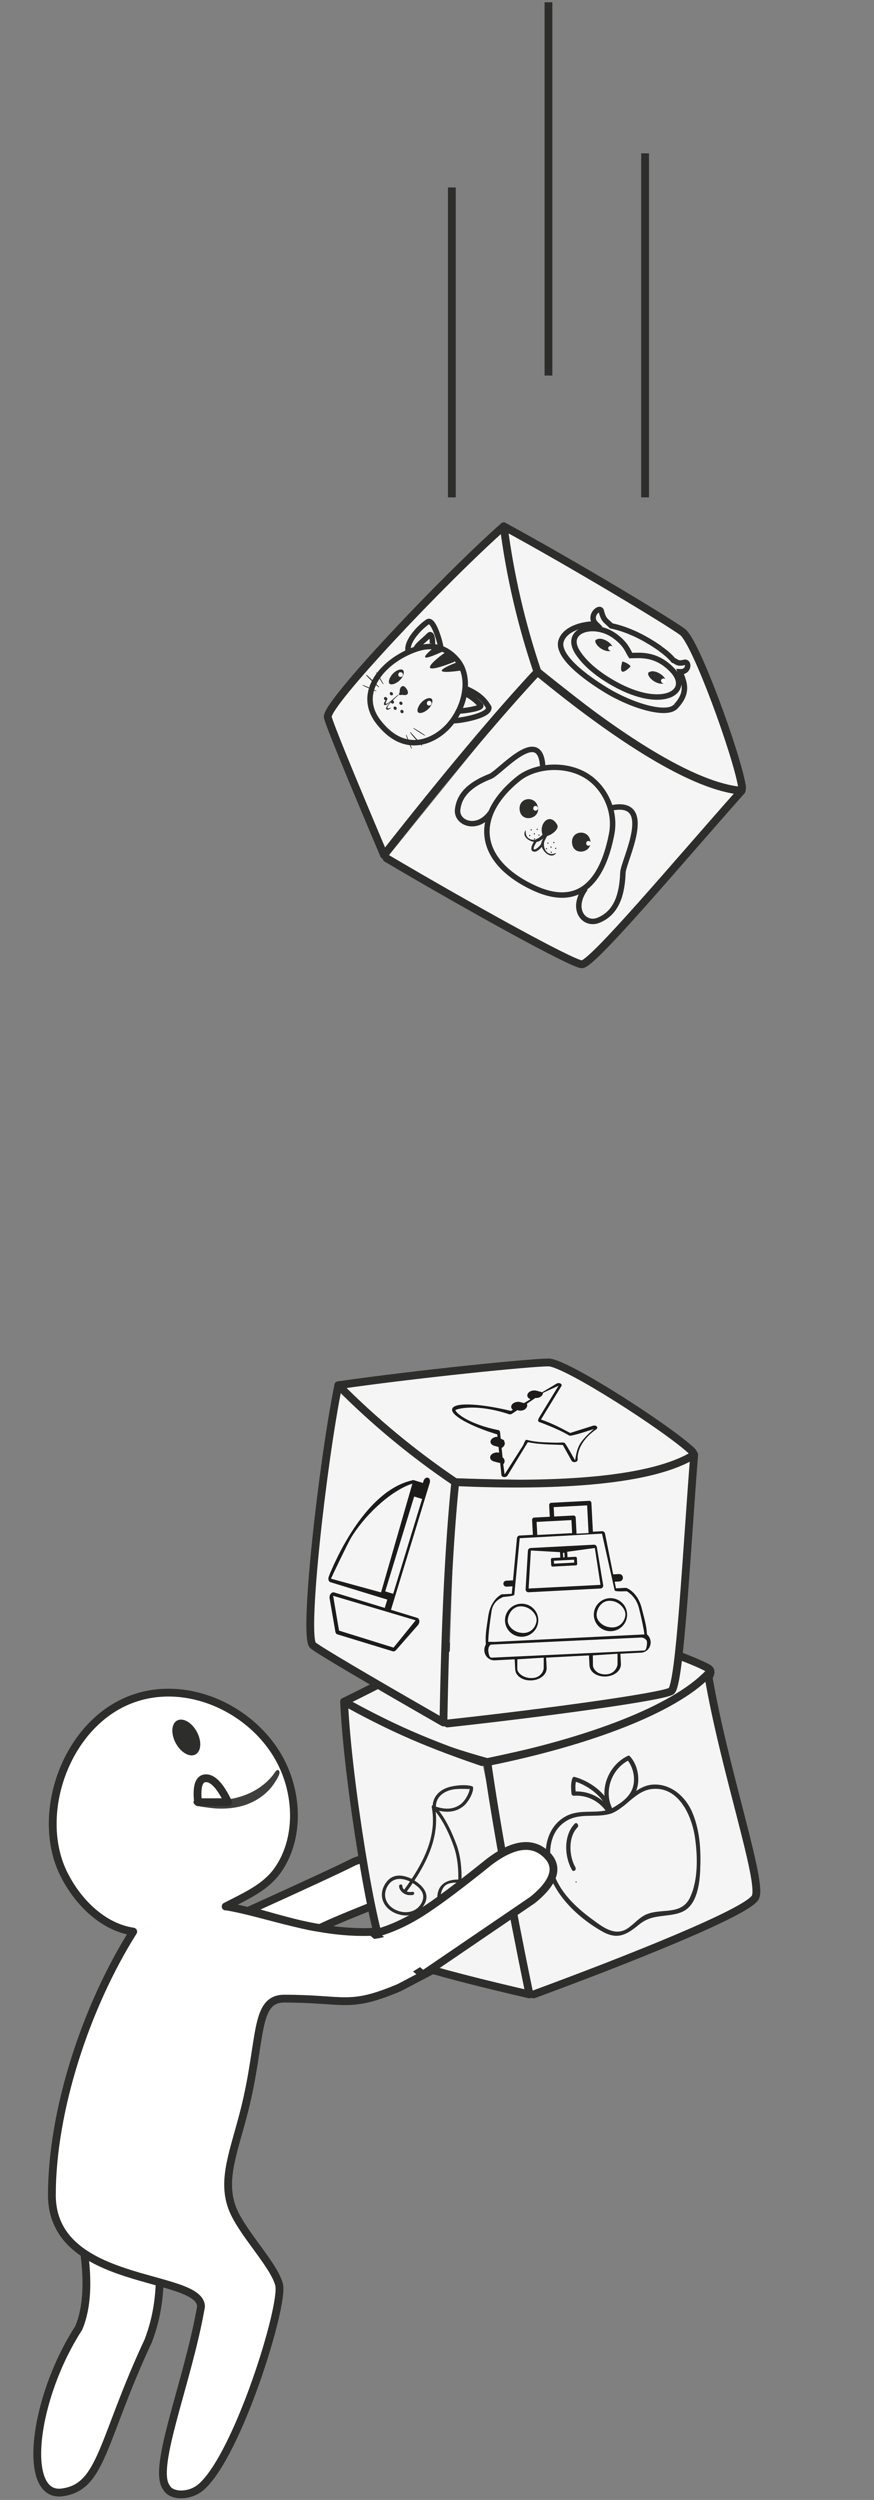 <?xml version="1.0" encoding="UTF-8"?>
<svg width="112px" height="320px" viewBox="0 0 112 320" version="1.1" xmlns="http://www.w3.org/2000/svg" xmlns:xlink="http://www.w3.org/1999/xlink">
    <rect x="0" y="0" width="112" height="320" fill="#808080" stroke="none"/>
    <title>Dice_fall</title>
    <g id="Page-1" stroke="none" stroke-width="1" fill="none" fill-rule="evenodd">
        <g id="NEW-PROTOTYPE" transform="translate(-2100, -942)">
            <g id="Dice_fall" transform="translate(2100.877, 942.291)">
                <g id="Group-25" transform="translate(26.544, 0)">
                    <g id="up-copy" transform="translate(41.571, 95.658) rotate(37) translate(-41.571, -95.658) translate(11.531, 66.447)" fill="#F5F5F5" stroke="#2D2E2C" stroke-linecap="round" stroke-linejoin="round">
                        <g id="Group-4-Copy" transform="translate(30.04, 29.211) rotate(14) translate(-30.04, -29.211) translate(5.032, 5.341)">
                            <path d="M45.047,6.536 C41.46,4.506 27.038,-0.487 24.939,0.038 C22.839,0.564 9.355,5.465 4.05428365e-12,9.336 C3.463,12.18 11.014,15.993 17.198,17.699 C25.131,15.965 30.507,14.619 33.327,13.662 C43.32,10.267 46.727,7.486 45.047,6.536 Z" id="Path-Copy-2"></path>
                            <path d="M17.198,17.699 C11.164,15.466 5.431,12.678 -5.10616538e-14,9.336 C0.431,19.388 3.349,41.553 4.806,42.235 C5.777,42.689 11.86,44.524 23.054,47.74 C20.214,35.282 18.263,25.268 17.198,17.699 C30.086,15.061 41.21,11.435 45.492,6.946 C47.456,18.904 50.762,35.879 49.866,36.847 C48.97,37.815 35.082,43.443 23.573,47.74" id="Path-42-Copy-2"></path>
                        </g>
                    </g>
                    <g id="Group" transform="translate(42.586, 31.5) scale(-1, 1) translate(-42.586, -31.5) translate(29.586, 0)" stroke="#2D2E2C" stroke-linecap="square">
                        <line x1="0.342" y1="19.836" x2="0.342" y2="62.875" id="Line"></line>
                        <line x1="12.723" y1="0.499" x2="12.723" y2="47.281" id="Line-2"></line>
                        <line x1="25.104" y1="24.202" x2="25.104" y2="62.875" id="Line-3"></line>
                    </g>
                    <g id="cat" transform="translate(27.103, 88.545) rotate(46) translate(-27.103, -88.545) translate(20.031, 81.665)">
                        <path d="M10.061,2.718 C11.616,2.074 12.669,1.913 13.956,2.239 C14.882,2.982 12.089,6.809 11.976,6.675" id="Fill-84" stroke="#2D2E2C" stroke-width="0.7"></path>
                        <path d="M10.526,3.167 C11.435,2.868 12.026,2.789 12.972,2.789 C13.658,2.789 11.589,5.445 11.529,5.379" id="Fill-85" stroke="#2D2E2C" stroke-width="0.7"></path>
                        <path d="M1.837,4.762 C0.588,4.429 0.372,1.757 0.618,0.266 C0.778,-0.701 4.255,1.273 4.208,1.408" id="Fill-86" stroke="#2D2E2C" stroke-width="0.7"></path>
                        <path d="M2.201,3.848 C1.768,3.642 2.023,2.234 1.984,1.335 C1.956,0.661 3.222,1.853 3.206,1.937" id="Fill-87" stroke="#2D2E2C" stroke-width="0.7"></path>
                        <path d="M2.054,3.838 C0.201,7.893 0.755,13.18 5.438,13.697 C10.13,14.217 11.731,11.371 12.022,8.871 C12.435,5.314 9.998,1.142 6.769,0.938 C5.185,0.838 3.224,1.278 2.054,3.838" id="Fill-88" stroke="#2D2E2C" stroke-width="0.7"></path>
                        <path d="M2.48,8.856 C3.041,10.082 3.86,8.343 3.363,7.276 C2.794,6.056 1.907,7.605 2.48,8.856" id="Fill-91" fill="#2D2E2C"></path>
                        <path d="M2.854,7.648 C3.134,7.955 3.544,7.52 3.295,7.253 C3.011,6.948 2.567,7.335 2.854,7.648" id="Fill-92" fill="#FFFFFE"></path>
                        <path d="M7.665,8.766 C8.226,9.991 9.045,8.252 8.548,7.186 C7.979,5.965 7.092,7.515 7.665,8.766" id="Fill-95" fill="#2D2E2C"></path>
                        <path d="M8.039,7.558 C8.319,7.864 8.729,7.429 8.48,7.163 C8.196,6.857 7.752,7.245 8.039,7.558" id="Fill-96" fill="#FFFFFE"></path>
                        <path d="M5.579,10.098 C5.786,10.296 6.088,10.015 5.905,9.843 C5.696,9.645 5.368,9.896 5.579,10.098 Z M6.435,10.736 C6.641,10.934 6.943,10.653 6.76,10.481 C6.55,10.283 6.223,10.534 6.435,10.736 Z M5.518,11.069 C5.725,11.267 6.027,10.986 5.844,10.814 C5.634,10.617 5.307,10.867 5.518,11.069 L5.518,11.069 Z" id="Fill-99" fill="#2D2E2C"></path>
                        <path d="M3.851,10.128 C4.058,10.326 4.36,10.045 4.176,9.873 C3.967,9.675 3.64,9.926 3.851,10.128 Z M4.706,10.767 C4.913,10.964 5.214,10.683 5.032,10.511 C4.822,10.314 4.495,10.564 4.706,10.767 Z M3.79,11.099 C3.997,11.297 4.299,11.017 4.115,10.844 C3.906,10.647 3.579,10.898 3.79,11.099 L3.79,11.099 Z" id="Fill-102" fill="#2D2E2C"></path>
                        <path d="M4.748,9.395 C4.805,9.363 4.611,12.079 5.108,11.568 C5.168,11.507 5.25,11.265 5.282,11.299 C5.319,11.338 5.23,11.863 4.986,11.838 C4.842,11.824 4.77,11.587 4.737,11.259 C4.725,11.142 4.713,10.958 4.7,10.711 C4.677,10.951 4.649,11.163 4.626,11.277 C4.554,11.642 4.362,11.781 4.22,11.504 C4.162,11.389 4.083,11.079 4.07,10.881 C4.05,10.569 4.178,10.937 4.245,11.111 C4.663,12.192 4.651,9.794 4.698,9.519 C4.696,9.489 4.693,9.469 4.69,9.462 C4.694,9.471 4.699,9.482 4.703,9.493 C4.714,9.44 4.728,9.405 4.748,9.395" id="Fill-103" fill="#2D2E2C"></path>
                        <path d="M4.33,8.258 C4.569,7.949 6.127,8.288 5.169,9.025 C4.955,9.189 4.927,9.37 4.798,9.366 C4.635,9.361 4.766,9.234 4.481,8.971 C4.429,8.923 4.114,8.538 4.33,8.258" id="Fill-104" fill="#2D2E2C"></path>
                        <path d="M3.588,1.582 C3.503,2.133 3.148,5.965 4.698,1.502 C4.87,1.008 3.654,1.158 3.588,1.582" id="Fill-105" fill="#2D2E2C"></path>
                        <path d="M4.973,1.555 C4.844,2.245 4.313,7.034 6.638,1.455 C6.896,0.838 5.072,1.026 4.973,1.555" id="Fill-106" fill="#2D2E2C"></path>
                        <path d="M7.001,1.063 C6.734,1.619 5.114,5.593 8.1,1.481 C8.431,1.026 7.206,0.636 7.001,1.063" id="Fill-107" fill="#2D2E2C"></path>
                        <path d="M2.423,9.863 C2.342,9.836 0.221,9.266 0.749,9.52 C0.865,9.576 2.394,9.959 2.415,9.903 C2.419,9.894 2.418,9.861 2.423,9.863 L2.423,9.863 Z M2.442,11.121 C2.356,11.148 0.149,11.992 0.728,11.891 C0.855,11.869 2.439,11.234 2.445,11.164 C2.445,11.153 2.436,11.123 2.442,11.121 Z M2.299,10.522 C2.192,10.517 -0.593,10.549 0.115,10.685 C0.272,10.714 2.276,10.656 2.295,10.576 C2.297,10.564 2.292,10.522 2.299,10.522 L2.299,10.522 Z" id="Fill-120" fill="#2D2E2C"></path>
                        <path d="M9.118,11.001 C9.199,10.973 11.32,10.404 10.793,10.658 C10.676,10.714 9.147,11.097 9.126,11.041 C9.123,11.032 9.123,10.999 9.118,11.001 Z M9.1,12.259 C9.185,12.285 11.392,13.13 10.814,13.029 C10.686,13.007 9.102,12.371 9.097,12.302 C9.096,12.291 9.105,12.26 9.1,12.259 Z M9.243,11.661 C9.35,11.654 12.135,11.687 11.426,11.823 C11.27,11.852 9.266,11.794 9.247,11.714 C9.244,11.701 9.249,11.66 9.243,11.661 L9.243,11.661 Z" id="Fill-121" fill="#2D2E2C"></path>
                    </g>
                    <g id="owl" transform="translate(52.7, 84.53) rotate(30) translate(-52.7, -84.53) translate(44.144, 80.252)">
                        <path d="M11.536,0.486 C12.36,0.558 13.105,0.702 13.756,0.938 C14.197,0.847 14.437,1.117 15.088,0.465 C15.566,-0.012 16.289,1.211 15.232,1.773 C16.224,2.619 17.545,3.359 16.975,5.852 M16.975,5.852 C16.704,7.546 12.072,8.659 8.093,8.549 C3.538,8.423 0.412,7.556 0.052,5.999 C-0.308,4.442 1.249,2.745 2.83,1.874 C1.402,1.494 2.096,-0.426 2.592,0.086 C3.506,1.03 3.719,0.825 4.647,1.094 C6.522,0.481 8.845,0.23 11.529,0.472" id="Shape" stroke="#2D2E2C" stroke-width="0.7"></path>
                        <path d="M14.185,2.07 C11.331,1.257 9.662,2.583 8.718,3.141 C8.061,2.809 7.565,2.223 5.779,2.003 C2.461,1.595 -0.402,4.619 2.589,6.174 C3.665,6.733 5.549,7.355 8.689,7.312 C15.858,7.212 17.889,3.125 14.185,2.07" id="Fill-426" stroke="#2D2E2C" stroke-width="0.7"></path>
                        <path d="M8.164,4.351 C8.412,4.185 9.442,4.2 9.384,4.406 C8.715,6.809 8.163,4.352 8.164,4.351" id="Fill-427" fill="#2D2E2C"></path>
                        <path d="M11.781,3.861 C11.671,4.093 12.171,4.427 12.789,4.487 C13.512,4.555 14.369,4.292 14.186,3.715 C14.029,3.219 12.195,2.991 11.781,3.861" id="Fill-431" fill="#2D2E2C"></path>
                        <path d="M13.652,3.83 C13.624,3.946 13.749,4.114 13.904,4.143 C14.084,4.178 14.299,4.046 14.253,3.757 C14.214,3.509 13.755,3.395 13.652,3.83" id="Fill-432" fill="#FFFFFE"></path>
                        <path d="M3.839,3.637 C3.729,3.868 4.229,4.203 4.848,4.262 C5.57,4.331 6.427,4.067 6.244,3.49 C6.087,2.994 4.253,2.766 3.839,3.637" id="Fill-435" fill="#2D2E2C"></path>
                        <path d="M5.962,3.919 C6.143,3.953 6.357,3.821 6.311,3.533 C6.272,3.285 5.813,3.17 5.71,3.606 C5.682,3.722 5.807,3.889 5.962,3.919 Z" id="Fill-436" fill="#FFFFFE"></path>
                    </g>
                    <g id="dog" transform="translate(43.648, 105.857) rotate(36) translate(-43.648, -105.857) translate(31.585, 97.912)">
                        <path d="M6.112,2.344 C2.706,-1.831 2.124,6.199 1.419,7.311 C0.306,9.062 -0.639,11.228 0.551,13.245 C1.419,14.713 4.191,13.997 4.191,11.092" id="Fill-724" stroke="#2D2E2C" stroke-width="0.7"></path>
                        <path d="M14.247,15.595 C21.059,14.292 20.691,9.152 18.332,4.129 C17.022,1.338 13.954,-0.26 11.15,0.035 C8.028,0.363 5.187,2.884 4.493,5.482 C2.469,13.06 6.655,17.047 14.247,15.595 Z" id="Fill-725" stroke="#2D2E2C" stroke-width="0.7"></path>
                        <path d="M16.179,1.637 C20.289,-3.121 21.561,6.033 22.413,7.299 C23.755,9.296 24.896,11.766 23.459,14.064 C22.413,15.738 19.703,15.058 19.703,11.746" id="Fill-730" stroke="#2D2E2C" stroke-width="0.7"></path>
                        <path d="M11.99,7.282 C12.492,7.508 12.253,8.457 11.993,8.913 C11.722,9.388 11.419,9.63 11.396,9.532 C9.949,8.757 10.175,6.467 11.99,7.282" id="Fill-735" fill="#2D2E2C"></path>
                        <path d="M6.983,8.573 C8.106,9.798 9.743,8.059 8.75,6.993 C7.611,5.772 5.837,7.322 6.983,8.573" id="Fill-737" fill="#2D2E2C"></path>
                        <path d="M8.302,7.411 C8.583,7.718 8.992,7.283 8.744,7.017 C8.459,6.711 8.015,7.099 8.302,7.411" id="Fill-738" fill="#FFFFFE"></path>
                        <path d="M14.937,8.09 C16.06,9.316 17.697,7.577 16.704,6.511 C15.566,5.29 13.791,6.84 14.937,8.09" id="Fill-740" fill="#2D2E2C"></path>
                        <path d="M16.427,7.053 C16.708,7.36 17.117,6.925 16.869,6.658 C16.584,6.353 16.14,6.74 16.427,7.053" id="Fill-741" fill="#FFFFFE"></path>
                        <path d="M11.004,10.551 C11.004,11.265 11.214,12.033 11.648,11.603 C11.824,11.429 12.004,10.631 11.879,10.377 C11.653,9.915 11.637,8.56 11.515,8.679 C11.513,8.681 11.273,9.949 11.221,10.071 C11.137,10.27 11.004,10.404 11.004,10.551" id="Fill-742" stroke="#2D2E2C" stroke-width="0.3"></path>
                        <path d="M11.573,9.711 C11.462,10.315 11.208,10.868 10.228,10.995 C9.732,11.06 9.177,10.874 9.134,10.308 C9.109,9.981 9.322,10.834 10.037,10.834 C10.552,10.834 10.972,10.468 11.183,10.045 C11.522,9.364 11.37,8.364 11.61,8.684 C11.756,8.643 11.668,9.5 11.97,10.105 C12.181,10.528 12.601,10.894 13.116,10.894 C13.831,10.894 14.044,10.041 14.019,10.368 C13.976,10.934 13.421,11.12 12.924,11.055 C11.912,10.924 11.679,10.313 11.573,9.711" id="Fill-743" fill="#2D2E2C"></path>
                        <path d="M12.632,10.629 C12.704,10.714 12.81,10.594 12.746,10.521 C12.673,10.437 12.558,10.544 12.632,10.63 L12.632,10.629 Z M13.564,9.899 C13.636,9.984 13.742,9.864 13.677,9.791 C13.604,9.707 13.49,9.813 13.564,9.9 L13.564,9.899 Z M13.388,10.629 C13.46,10.714 13.566,10.594 13.502,10.521 C13.429,10.437 13.314,10.544 13.388,10.63 L13.388,10.629 Z M12.981,10.121 C13.054,10.205 13.159,10.086 13.095,10.012 C13.022,9.928 12.908,10.035 12.981,10.121 L12.981,10.121 Z M12.934,9.431 C13.007,9.516 13.112,9.396 13.048,9.323 C12.975,9.238 12.861,9.345 12.934,9.432 L12.934,9.431 Z M12.355,9.939 C12.427,10.024 12.533,9.904 12.468,9.831 C12.395,9.747 12.28,9.854 12.355,9.939 L12.355,9.939 Z" id="Fill-746" fill="#2D2E2C"></path>
                        <path d="M9.901,10.514 C9.974,10.598 10.079,10.478 10.015,10.405 C9.942,10.321 9.828,10.428 9.901,10.514 Z M10.833,9.783 C10.905,9.868 11.011,9.748 10.947,9.675 C10.873,9.591 10.759,9.697 10.833,9.784 L10.833,9.783 Z M10.657,10.514 C10.73,10.598 10.835,10.478 10.771,10.405 C10.698,10.321 10.584,10.428 10.657,10.514 Z M10.251,10.004 C10.323,10.089 10.429,9.969 10.365,9.896 C10.291,9.812 10.176,9.919 10.251,10.004 Z M10.204,9.315 C10.276,9.4 10.382,9.28 10.317,9.206 C10.244,9.123 10.13,9.229 10.204,9.315 Z M9.624,9.824 C9.696,9.908 9.802,9.788 9.738,9.715 C9.664,9.63 9.55,9.737 9.624,9.824 L9.624,9.824 Z" id="Fill-747" fill="#2D2E2C"></path>
                    </g>
                </g>
                <g id="Group-3" transform="translate(-0, 168)">
                    <g id="PORTADI" transform="translate(0, 43.047)">
                        <path d="M8.96,71.116 C8.96,72.845 11.561,81.058 9.214,86.645 C3.359,95.692 1.901,108.369 7.07,107.697 C12.238,107.025 12.126,101.107 18.138,88.253 C19.303,85.137 19.628,82.452 19.628,78.911" id="Path-37" stroke="#2D2E2C" fill="#FFFFFF"></path>
                        <path d="M31.076,33.189 C35.81,34.578 38.831,35.33 40.14,35.443 C43.233,33.959 48.197,32.154 48.999,31.666 C51.434,30.185 48.47,24.953 44.245,27.09 C42.603,27.921 38.213,29.954 31.076,33.189 Z M16.196,35.914 C10.113,45.558 5.773,58.829 5.773,69.626 C5.773,81.436 24.881,79.571 24.881,83.922 C23.228,93.479 18.593,104.51 20.422,107.022 C21.034,108.263 23.439,108.263 24.881,107.022 C29.597,102.96 35.555,83.727 34.888,81.109 C34.22,78.491 29.91,74.263 28.817,71.116 C27.557,67.489 29.138,63.958 30.446,58.771 C32.717,49.772 31.651,44.492 35.556,44.492 C43.366,44.492 43.772,45.83 50.287,43.082 C50.373,43.046 54.36,40.936 54.445,40.9 C64.512,36.614 69.397,32.647 65.952,29.694 C61.731,26.567 57.792,35.265 47.503,35.914 C39.783,36.402 33.499,33.55 27.869,32.646" id="Path-39" stroke="#2D2E2C" fill="#FFFFFF"></path>
                        <path d="M21.511,34.712 C24.646,34.698 27.234,34.852 29.623,33.577 C33.652,31.426 36.21,26.553 36.232,21.529 C36.266,13.526 29.701,5.481 21.278,5.516 C12.855,5.552 4.955,13.66 4.921,21.663 C4.904,25.751 6.377,29.987 9.5,32.203" id="Path" stroke="#2D2E2C" fill="#FFFFFF" stroke-linecap="round" stroke-linejoin="round" transform="translate(20.576, 20.114) rotate(-27) translate(-20.576, -20.114) "></path>
                        <g id="11" transform="translate(20.457, 8.16)">
                            <path d="M4.076,2.898 C4.07,4.262 3.377,5.371 2.529,5.375 C1.682,5.379 0.999,4.276 1.005,2.912 C1.011,1.547 1.704,0.438 2.551,0.435 C3.399,0.431 4.082,1.534 4.076,2.898" id="Fill-206" fill="#2D2E2C" transform="translate(2.54, 2.905) rotate(-29) translate(-2.54, -2.905) "></path>
                            <path d="M11.718,9.447 C12.237,9.114 12.721,8.721 13.154,8.273 C13.35,8.069 13.542,7.854 13.712,7.626 C13.842,7.453 14.175,6.805 14.428,7.168 C14.66,7.498 14.132,8.258 13.966,8.534 C12.938,10.244 11.14,11.358 9.279,11.772 C8.277,11.995 7.246,12.056 6.224,11.982 C5.74,11.947 5.259,11.881 4.78,11.807 C4.373,11.744 3.93,11.711 3.588,11.447 C3.417,11.316 3.422,11.088 3.57,10.94 C3.746,10.765 4.049,10.761 4.275,10.784 C4.639,10.821 4.998,10.886 5.364,10.913 C7.535,11.074 9.843,10.65 11.718,9.447 Z" id="Fill-208" fill="#3F403E"></path>
                            <path d="M4.043,11.19 C3.821,9.144 4.162,8.121 5.068,8.121 C5.973,8.121 6.916,9.144 7.896,11.19 L4.043,11.19 Z" id="Path-12" stroke="#2D2E2C" stroke-linecap="round" stroke-linejoin="round"></path>
                        </g>
                    </g>
                    <g id="dice" transform="translate(33.05, 0)">
                        <g id="donw" transform="translate(10.167, 37.764)">
                            <path d="M46.637,7.473 C42.978,5.432 25.649,0 23.751,0 C21.853,0 9.246,7.277 0,11.766 C3.532,14.627 12.048,17.785 18.356,19.5 C26.03,17.871 31.33,16.526 34.256,15.465 C43.548,12.098 48.294,8.398 46.637,7.473 Z" id="Path" stroke="#2D2E2C" fill="#F5F5F5" stroke-linecap="round" stroke-linejoin="round"></path>
                            <path d="M17.68,19.5 C9.296,16.665 4.925,14.448 0,11.766 C0.44,21.876 3.785,42.153 5.138,43.7 C6.041,44.73 12.245,46.576 23.751,49.236 C21.24,37.025 19.441,27.113 18.356,19.5 C31.501,16.847 42.27,12.723 46.637,8.208 C48.641,20.235 53.701,34.9 52.705,36.805 C51.709,38.711 36.019,44.915 24.28,49.236" id="Path-42" stroke="#2D2E2C" fill="#F5F5F5" stroke-linecap="round" stroke-linejoin="round"></path>
                            <g id="Group-15" transform="translate(35.624, 30.312) rotate(-21) translate(-35.624, -30.312) translate(25.649, 19.733)" fill="#2D2E2C">
                                <path d="M15.727,19.82 C13.884,21.546 11.832,19.711 9.769,19.797 C8.782,19.838 7.913,20.355 6.973,20.59 C5.291,21.01 4.299,19.792 3.462,18.52 C2.048,16.372 0.741,14.045 0.574,11.423 C0.406,8.795 1.548,5.502 4.453,4.963 C6.533,4.578 8.126,5.971 10.104,6.121 C10.138,6.133 10.177,6.138 10.223,6.131 C10.791,6.124 11.347,5.995 11.897,5.827 C12.162,5.758 12.419,5.671 12.671,5.572 C13.842,5.167 15.005,4.745 16.224,5.079 C19.535,5.985 19.732,10.113 19.105,12.871 C18.567,15.235 17.53,18.132 15.727,19.82 Z M6.949,1.855 C7.057,1.466 7.2,1.052 7.422,0.718 C8.464,1.564 9.428,2.912 9.77,4.284 C9.17,3.163 8.169,2.3 6.949,1.855 Z M14.613,0.584 C14.958,1.797 14.662,3.324 13.769,4.239 C12.944,5.082 11.675,5.367 10.53,5.532 C10.534,5.509 10.542,5.487 10.539,5.459 C10.365,3.078 12.252,0.885 14.613,0.584 Z M16.741,4.666 C15.853,4.329 15.015,4.385 14.19,4.581 C14.239,4.529 14.293,4.484 14.34,4.427 C15.249,3.314 15.564,1.649 15.11,0.291 C15.102,0.266 15.087,0.249 15.075,0.229 C15.064,0.101 14.979,-0.013 14.813,0.001 C12.67,0.174 10.808,1.721 10.193,3.712 C9.71,2.269 8.637,0.925 7.504,0.082 C7.421,0.019 7.34,0.021 7.271,0.053 C7.263,0.056 7.256,0.062 7.248,0.066 C7.232,0.076 7.216,0.086 7.202,0.1 C7.191,0.11 7.179,0.114 7.169,0.125 C6.737,0.611 6.512,1.335 6.347,1.95 C6.32,2.052 6.351,2.134 6.405,2.194 C6.437,2.236 6.478,2.273 6.541,2.292 C8.08,2.763 9.228,3.975 9.658,5.511 C7.947,5.225 6.489,4.143 4.638,4.373 C2.852,4.595 1.463,5.831 0.72,7.438 C-1.192,11.582 1.014,16.554 3.712,19.817 C5.126,21.525 6.439,21.339 8.374,20.695 C9.777,20.229 10.729,20.498 12.094,20.841 C12.85,21.032 13.7,21.23 14.485,21.106 C16.364,20.809 17.576,18.519 18.253,16.954 C19.249,14.65 20.018,12.285 19.944,9.746 C19.883,7.641 18.802,5.451 16.741,4.666 L16.741,4.666 Z" id="Fill-14"></path>
                                <path d="M5.373,5.666 C3.53,6.493 2.598,9.026 2.909,11.069 C2.966,11.446 3.492,11.286 3.435,10.911 C3.179,9.226 3.974,6.933 5.519,6.24 C5.839,6.096 5.699,5.52 5.373,5.666" id="Fill-16"></path>
                                <path d="M2.85,12.624 C2.755,12.624 2.755,12.765 2.85,12.765 C2.945,12.765 2.945,12.624 2.85,12.624" id="Fill-17"></path>
                            </g>
                            <g id="Group-28" transform="translate(4.842, 22.45)" fill="#2D2E2C">
                                <path d="M12.306,14.891 C11.958,16.032 11.029,16.537 9.845,16.524 C8.601,16.509 7.565,15.799 7.516,14.512 C7.493,13.904 7.709,13.057 8.297,12.723 C8.722,12.481 9.29,12.465 9.787,12.478 C9.769,12.908 9.735,13.329 9.689,13.737 C9.512,13.674 9.34,13.57 9.276,13.41 C9.18,13.171 8.78,13.275 8.877,13.517 C9.014,13.857 9.33,14.057 9.682,14.157 C10.16,14.292 10.553,14.155 10.972,13.927 C11.204,13.801 10.996,13.453 10.763,13.579 C10.545,13.699 10.337,13.804 10.095,13.81 C10.144,13.391 10.178,12.957 10.197,12.514 C11.503,12.708 12.788,13.311 12.306,14.891 Z M9.489,0.505 C9.889,0.471 10.294,0.47 10.695,0.477 C10.834,0.479 11.006,0.516 11.143,0.491 C11.192,0.482 11.228,0.479 11.257,0.478 C11.154,1.172 10.593,2.085 10.058,2.469 C9.075,3.174 8.004,3.088 6.927,2.755 C6.911,1.367 8.175,0.616 9.489,0.505 Z M5.124,14.999 C4.494,16.298 2.992,16.545 1.765,15.963 C0.597,15.408 0.047,14.209 0.672,13.029 C1.311,11.823 2.46,11.806 3.598,12.331 C3.357,12.687 3.109,13.036 2.858,13.381 C2.723,13.251 2.618,13.088 2.624,12.904 C2.632,12.645 2.219,12.645 2.21,12.904 C2.198,13.267 2.442,13.582 2.724,13.797 C3.096,14.081 3.489,14.107 3.946,14.06 C4.207,14.034 4.21,13.631 3.946,13.658 C3.688,13.684 3.432,13.707 3.196,13.611 C3.453,13.258 3.705,12.9 3.951,12.537 C4.846,13.09 5.671,13.868 5.124,14.999 Z M10.21,12.113 C10.242,10.574 10.07,8.965 9.556,7.592 C9.017,6.15 8.295,4.545 7.308,3.274 C8.417,3.524 9.527,3.449 10.478,2.665 C11.025,2.214 11.726,1.057 11.692,0.325 C11.688,0.234 11.631,0.158 11.541,0.131 C10.747,-0.105 9.5,0.012 8.71,0.217 C7.513,0.526 6.588,1.367 6.516,2.558 C6.431,2.597 6.368,2.693 6.387,2.796 C7.023,6.154 5.642,9.233 3.824,11.991 C3.823,11.991 3.823,11.99 3.822,11.99 C2.405,11.33 1.109,11.352 0.315,12.826 C-0.417,14.188 0.179,15.643 1.557,16.311 C3,17.009 4.559,16.725 5.404,15.326 C6.219,13.977 5.296,12.916 4.173,12.201 C5.923,9.54 7.25,6.596 6.89,3.396 C7.931,4.683 8.707,6.401 9.226,7.884 C9.673,9.162 9.824,10.649 9.797,12.08 C8.204,12.07 7.066,12.794 7.103,14.512 C7.135,16.002 8.387,16.919 9.845,16.926 C11.358,16.934 12.516,16.158 12.784,14.66 C13.087,12.964 11.648,12.322 10.21,12.113 L10.21,12.113 Z" id="Fill-69"></path>
                            </g>
                        </g>
                        <g id="up">
                            <g id="Group-4-Copy" transform="translate(30.64, 29.379) rotate(14) translate(-30.64, -29.379) translate(5.132, 5.372)" fill="#F5F5F5" stroke="#2D2E2C" stroke-linecap="round" stroke-linejoin="round">
                                <path d="M45.947,6.573 C42.288,4.532 27.578,-0.49 25.437,0.039 C23.296,0.567 9.541,5.497 4.91917489e-12,9.389 C3.532,12.25 11.234,16.085 17.542,17.8 C25.634,16.057 31.117,14.703 33.993,13.74 C44.186,10.326 47.661,7.529 45.947,6.573 Z" id="Path-Copy-2"></path>
                                <path d="M17.542,17.8 C11.387,15.554 5.54,12.751 6.67484705e-13,9.389 C0.44,19.499 3.416,41.792 4.902,42.477 C5.893,42.934 12.097,44.78 23.515,48.014 C20.619,35.484 18.628,25.413 17.542,17.8 C30.687,15.147 42.033,11.5 46.401,6.985 C48.405,19.012 51.776,36.085 50.863,37.058 C49.949,38.032 35.783,43.693 24.044,48.014" id="Path-42-Copy-2"></path>
                            </g>
                            <g id="Group-49-Copy" transform="translate(38.419, 35.282) rotate(-3) translate(-38.419, -35.282) translate(27.747, 23.998)" fill="#1C1B19">
                                <path d="M5.86,22.274 C4.655,22.211 4.098,21.421 4.098,21.06 L4.166,19.777 L7.556,19.743 L7.488,21.027 C7.488,21.388 7.066,22.337 5.86,22.274 Z M15.333,22.298 C14.152,22.236 13.801,21.43 13.801,21.069 L13.856,19.785 L17.026,19.74 L16.958,21.023 C16.958,21.384 16.514,22.359 15.333,22.298 Z M20.481,19.503 L0.87,19.396 C0.579,19.396 0.51,18.774 0.51,18.465 C0.51,18.157 0.667,17.72 0.958,17.72 L20.166,17.826 C20.458,17.826 20.874,18.106 20.874,18.415 C20.874,18.723 20.772,19.503 20.481,19.503 Z M15.842,4.284 L17.082,11.617 C17.1,11.741 17.613,11.805 18.62,11.809 C18.841,11.937 19.78,12.619 20.064,14.003 C20.419,15.74 20.624,17.447 20.59,17.447 L1.304,17.398 C1.206,17.398 0.66,17.337 0.568,17.36 C0.595,16.628 0.823,15.237 1.183,13.477 C1.466,12.094 2.547,11.839 2.77,11.711 C3.717,11.687 4.199,11.613 4.217,11.489 L5.282,4.314 L15.842,4.284 Z M14.129,0.57 L14.129,4.115 L12.586,4.115 L12.586,2.058 C12.586,1.901 12.46,1.773 12.305,1.773 L9.838,1.773 L9.838,0.57 L14.129,0.57 Z M7.553,4.017 L12.023,4.017 L12.023,2.344 L7.553,2.344 L7.553,4.017 Z M2.517,11.401 C2.462,11.425 1.153,12.025 0.745,14.021 C0.293,16.225 0.239,16.504 0.232,17.682 C0.086,17.897 3.90286523e-13,18.157 3.90286523e-13,18.439 C3.90286523e-13,19.167 0.574,19.759 1.279,19.759 L3.827,19.759 L3.827,21.046 C3.827,21.9 4.714,22.569 5.845,22.569 C6.975,22.569 7.861,21.9 7.861,21.046 L7.861,19.759 L13.359,19.759 L13.359,21.046 C13.359,21.9 14.245,22.569 15.376,22.569 C16.507,22.569 17.393,21.9 17.393,21.046 L17.393,19.759 L20.064,19.759 C20.769,19.759 21.343,19.167 21.343,18.439 C21.343,18.053 21.181,17.706 20.924,17.464 C20.911,16.46 20.836,16.083 20.414,14.021 C20.006,12.025 18.697,11.425 18.641,11.401 C18.594,11.38 18.543,11.369 18.491,11.369 L17.266,11.369 L17.141,10.513 L17.755,10.513 C18.014,10.513 18.224,10.3 18.224,10.037 C18.224,9.775 18.014,9.562 17.755,9.562 L17.001,9.562 L16.23,4.295 C16.202,4.109 16.044,3.971 15.858,3.971 L14.692,3.971 L14.692,0.286 C14.692,0.128 14.566,-2.09001351e-13 14.41,-2.09001351e-13 L9.557,-2.09001351e-13 C9.401,-2.09001351e-13 9.275,0.128 9.275,0.286 L9.275,1.773 L7.272,1.773 C7.116,1.773 6.99,1.901 6.99,2.058 L6.99,3.971 L5.3,3.971 C5.115,3.971 4.957,4.109 4.929,4.295 L4.144,9.657 L3.263,9.657 C3.056,9.657 2.888,9.827 2.888,10.037 C2.888,10.247 3.056,10.417 3.263,10.417 L4.032,10.417 L3.893,11.369 L2.667,11.369 C2.616,11.369 2.565,11.38 2.517,11.401 Z" id="Fill-58"></path>
                                <path d="M10.348,6.365 L10.348,7.063 L9.316,7.063 C9.214,7.063 9.131,7.143 9.131,7.243 L9.131,7.981 C9.131,8.082 9.214,8.162 9.316,8.162 L12.28,8.162 C12.383,8.162 12.466,8.082 12.466,7.981 L12.466,7.243 C12.466,7.143 12.383,7.063 12.28,7.063 L11.272,7.063 L11.272,6.365 L14.833,6.069 L15.305,10.819 L6.087,10.807 L6.628,5.962 L10.348,6.365 Z M10.718,7.063 L10.901,7.063 L10.901,6.474 L10.718,6.474 L10.718,7.063 Z M10.533,7.424 L12.095,7.424 L12.095,7.8 L9.501,7.8 L9.501,7.424 L10.533,7.424 Z M15.281,11.284 C15.386,11.284 15.487,11.24 15.557,11.164 C15.627,11.087 15.661,10.985 15.649,10.883 L15.093,5.964 C15.072,5.781 14.914,5.642 14.725,5.642 L6.618,5.642 C6.429,5.642 6.27,5.781 6.249,5.964 L5.694,10.883 C5.682,10.985 5.715,11.087 5.786,11.164 C5.856,11.24 5.956,11.284 6.062,11.284 L15.281,11.284 Z" id="Fill-59"></path>
                                <path d="M5.12,16.453 C3.958,16.393 3.201,15.533 3.201,14.829 C3.201,14.126 3.794,12.968 4.963,13.029 C6.131,13.089 6.895,14.096 6.895,14.799 C6.895,15.503 6.282,16.514 5.12,16.453 Z M2.846,14.811 C2.846,15.978 3.803,16.926 4.98,16.926 C6.157,16.926 7.114,15.978 7.114,14.811 C7.114,13.644 6.157,12.695 4.98,12.695 C3.803,12.695 2.846,13.644 2.846,14.811 Z" id="Fill-61"></path>
                                <path d="M16.524,16.34 C15.362,16.28 14.605,15.42 14.605,14.716 C14.605,14.013 15.199,12.855 16.367,12.916 C17.535,12.976 18.299,13.983 18.299,14.686 C18.299,15.39 17.686,16.401 16.524,16.34 Z M14.25,14.698 C14.25,15.865 15.208,16.813 16.385,16.813 C17.561,16.813 18.519,15.865 18.519,14.698 C18.519,13.531 17.561,12.582 16.385,12.582 C15.208,12.582 14.25,13.531 14.25,14.698 Z" id="Fill-61-Copy"></path>
                            </g>
                            <path d="M29.091,20.796 C30.66,20.1 31.454,19.706 31.471,19.615 C31.542,19.246 31.518,18.824 31.577,18.387 C31.724,17.301 31.781,16.141 32.251,14.854 C32.322,14.662 31.739,14.432 31.587,14.334 L28.091,11.648 L29.389,11.588 C29.429,11.632 29.472,11.671 29.521,11.706 C29.618,11.765 29.724,11.799 29.831,11.799 C29.899,11.799 29.968,11.784 30.035,11.76 C30.13,11.72 30.213,11.661 30.285,11.578 L31.49,11.563 C31.552,11.711 31.649,11.838 31.777,11.922 C31.875,11.986 31.981,12.02 32.087,12.02 C32.156,12.02 32.225,12.005 32.292,11.976 C32.464,11.912 32.433,12.05 32.516,11.853 L32.695,11.548 L33.531,11.539 C33.648,11.534 33.769,11.468 33.811,11.327 C34.884,7.693 36.423,6.12 36.842,6.084 C37.016,6.483 37.415,8.932 35.718,12.87 C35.663,12.995 35.675,13.15 35.741,13.273 L36.143,14 L36.109,14.083 C36.025,14.28 36.01,14.506 36.064,14.722 C36.118,14.933 36.236,15.11 36.396,15.213 C36.496,15.277 36.602,15.307 36.706,15.307 C36.756,15.307 36.806,15.297 36.855,15.282 L37.495,16.442 C37.466,16.589 37.468,16.741 37.505,16.889 C37.56,17.1 37.678,17.277 37.838,17.38 C37.909,17.424 37.985,17.454 38.062,17.468 L38.798,19.526 L34.918,16.664 C34.766,16.566 34.489,16.438 34.402,16.619 C33.734,18.029 32.966,19.466 32.317,20.34 C32.223,20.468 32.409,21.538 32.876,23.551 C32.509,23.046 31.898,22.225 31.285,21.73 C30.485,21.084 29.46,20.93 29.091,20.796 Z M34.679,16.904 L38.714,19.881 C38.83,19.965 38.973,19.926 39.059,19.787 C39.145,19.648 39.154,19.445 39.08,19.292 L38.137,17.345 C38.161,17.3 38.183,17.256 38.201,17.206 L38.401,16.661 C38.475,16.458 38.489,16.23 38.441,16.017 C38.393,15.799 38.289,15.626 38.147,15.522 C38.006,15.418 37.845,15.398 37.693,15.462 C37.566,15.522 37.459,15.641 37.385,15.794 L36.964,14.922 L37.129,14.477 C37.203,14.273 37.217,14.046 37.169,13.833 C37.121,13.615 37.016,13.441 36.875,13.337 C36.734,13.233 36.573,13.213 36.421,13.283 C36.353,13.312 36.291,13.362 36.236,13.421 L36.111,13.164 C37.203,9.959 37.917,6.327 37.117,5.738 C36.315,5.148 34.507,8.031 33.274,11.157 L32.962,11.162 C32.973,11.043 32.967,10.92 32.941,10.801 C32.893,10.588 32.788,10.409 32.648,10.305 C32.506,10.201 32.345,10.181 32.193,10.251 C32.042,10.32 31.918,10.464 31.844,10.667 L31.656,11.182 L30.919,11.192 C31.053,10.786 30.94,10.295 30.656,10.087 C30.515,9.983 30.353,9.963 30.202,10.028 C30.05,10.097 29.926,10.246 29.853,10.444 L29.652,10.994 C29.627,11.063 29.611,11.138 29.6,11.212 L28.029,11.237 C27.899,11.237 27.786,11.365 27.755,11.544 C27.725,11.727 27.785,11.91 27.901,12 L31.938,14.972 C31.573,16.24 31.429,17.454 31.311,18.45 C31.271,18.791 31.232,19.113 31.189,19.411 L29.075,20.357 C28.938,20.416 28.855,20.614 28.88,20.813 C28.906,21.016 29.033,21.154 29.176,21.144 C29.195,21.144 31.199,21.031 32.813,23.849 C32.869,23.948 32.951,23.998 33.034,23.998 C33.08,23.998 33.127,23.983 33.169,23.953 C33.29,23.859 33.347,23.661 33.306,23.473 L32.639,20.486 C32.713,20.367 32.791,20.248 32.873,20.119 C33.391,19.321 34.086,18.246 34.679,16.904 L34.679,16.904 Z" id="Fill-45-Copy" fill="#1C1B19" transform="translate(33.439, 14.829) rotate(-95) translate(-33.439, -14.829) "></path>
                            <g id="Fill-4" transform="translate(15.653, 31.051) scale(-1, 1) rotate(-17) translate(-15.653, -31.051) translate(9.25, 19.766)" fill="#1C1B19">
                                <path d="M11.552,18.007 L9.526,22.05 L2.209,22.088 L0.522,17.918 L11.552,18.007 Z M4.269,15.516 L5.336,15.516 L5.336,2.821 L4.269,2.821 L4.269,15.516 Z M6.037,1.308 C8.581,3.084 10.835,7.309 11.554,10.353 C11.733,11.113 12.41,15.525 12.459,15.996 L5.808,15.799 L6.037,1.308 Z M2.166,22.569 L9.591,22.569 C9.728,22.569 9.857,22.477 9.934,22.323 L11.897,18.439 C11.984,18.267 11.993,18.043 11.922,17.858 C11.849,17.674 11.708,17.559 11.553,17.559 L4.771,17.559 L4.771,16.444 L12.39,16.444 C12.506,16.444 12.617,16.378 12.696,16.262 C12.775,16.146 12.814,15.991 12.804,15.834 C12.797,15.715 12.613,12.879 11.712,9.613 C10.522,5.303 8.627,2.31 6.228,0.94 C6.159,0.872 6.076,0.831 5.984,0.831 L4.771,0.831 L4.771,0.563 C4.771,0.252 4.585,-1.86094152e-13 4.355,-1.86094152e-13 C4.126,-1.86094152e-13 3.94,0.252 3.94,0.563 L3.94,17.559 L0.415,17.559 C0.265,17.559 0.127,17.668 0.053,17.846 C-0.02,18.023 -0.018,18.241 0.06,18.415 L1.811,22.299 C1.887,22.466 2.021,22.569 2.166,22.569 Z" id="Fill-2"></path>
                            </g>
                        </g>
                    </g>
                    <path d="M47.05,79.228 C49.001,78.726 50.97,77.857 52.955,76.62 C54.94,75.382 57.901,73.178 61.839,70.008 C64.863,67.729 67.261,67.39 69.034,68.99 C70.806,70.59 70.26,72.558 67.395,74.896 L53.321,84.473 L47.05,79.228 Z" id="Path-3" stroke="#2D2E2C" fill="#FFFFFF" stroke-linejoin="round"></path>
                    <path d="M49.454,85.39 C50.381,84.959 51.072,84.617 51.528,84.365 C51.984,84.112 52.56,83.761 53.256,83.31 L55,82.134 L50.138,79.229 C49.162,79.475 48.354,79.665 47.713,79.798 C47.072,79.931 46.184,79.999 45.047,80.003 L47.199,84.365 L49.454,85.39 Z" id="Path-4" fill="#FFFFFF"></path>
                </g>
            </g>
        </g>
    </g>
</svg>
